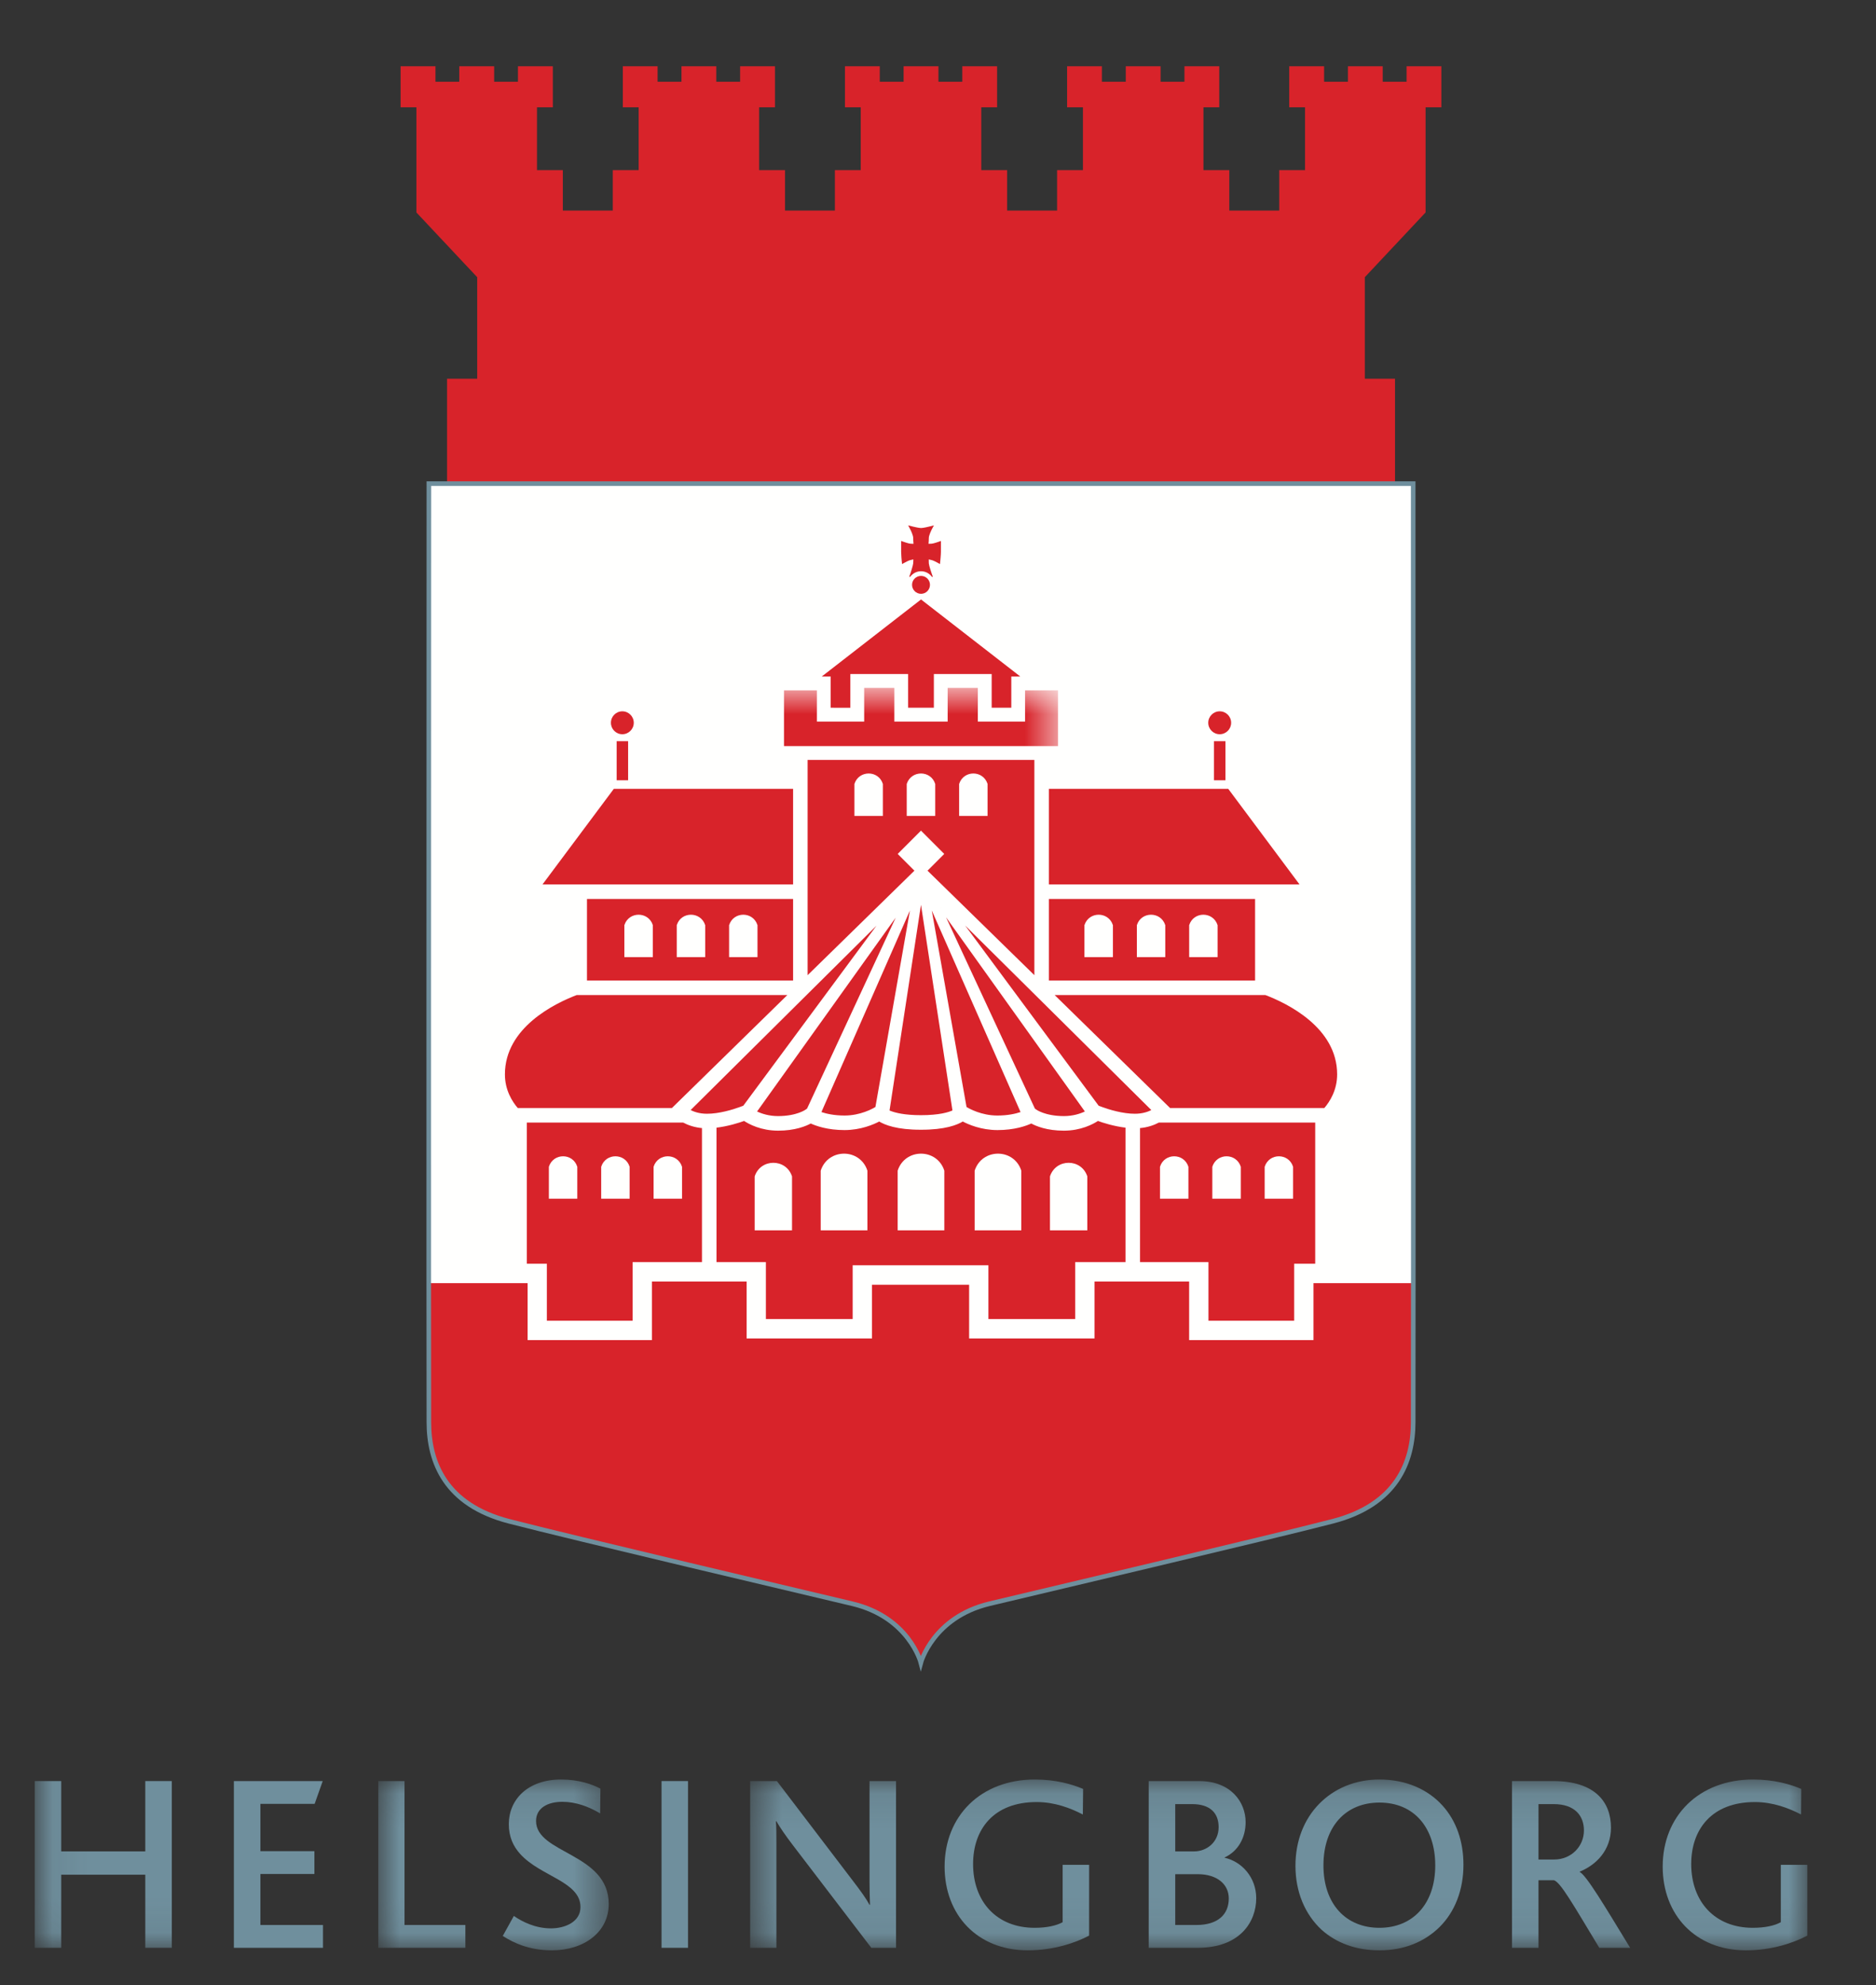 <svg version="1.2" xmlns="http://www.w3.org/2000/svg" xmlns:xlink="http://www.w3.org/1999/xlink" overflow="visible" preserveAspectRatio="none" viewBox="0 0 54 57" height="55" width="52"><rect x="0" y="0" width="54" height="57" fill="#333333" stroke="none"/><g transform="translate(1, 1)"><desc>Created with Sketch.</desc><defs><polygon points="0.06 0.752 29.454 0.752 29.454 36.927 0.06 36.927" id="path-1_1574690052815" vector-effect="non-scaling-stroke"/><polygon points="0.889 0.095 7.522 0.095 7.522 4.94 0.889 4.94" id="path-3_1574690052815" vector-effect="non-scaling-stroke"/><polygon points="0.593 0.095 31.023 0.095 31.023 4.94 0.593 4.94" id="path-5_1574690052815" vector-effect="non-scaling-stroke"/></defs><g fill-rule="evenodd" fill="none" stroke-width="1" stroke="none" id="Page-1_1574690052815"><g id="HBG_logo_staende_CMYK_1574690052815"><path fill="#FFFFFE" id="Fill-1_1574690052815" d="M39.678,12.887 L11.345,12.887 C11.336,38.609 11.345,38.609 11.345,39.833 C11.345,40.985 11.828,42.205 13.658,42.679 C15.485,43.152 22.326,44.762 23.542,45.048 C25.2,45.437 25.495,46.636 25.516,46.731 L25.516,46.741 L25.517,46.736 L25.518,46.741 L25.518,46.731 C25.539,46.636 25.832,45.437 27.489,45.048 C28.706,44.762 35.548,43.152 37.375,42.679 C39.203,42.205 39.678,40.985 39.678,39.833 C39.678,38.609 39.687,38.609 39.678,12.887" vector-effect="non-scaling-stroke"/><path fill="#D8232A" id="Fill-2_1574690052815" d="M21.734,27.542 L15.594,27.542 C14.972,27.778 13.505,28.478 13.505,29.848 C13.505,30.303 13.712,30.639 13.89,30.844 L18.352,30.844 L21.734,27.542" vector-effect="non-scaling-stroke"/><path stroke-width="0.058" stroke="#FFFFFE" id="Stroke-3_1574690052815" d="M21.734,27.542 L15.594,27.542 C14.972,27.778 13.505,28.478 13.505,29.848 C13.505,30.303 13.712,30.639 13.89,30.844 L18.352,30.844 L21.734,27.542 Z" vector-effect="non-scaling-stroke"/><polyline points="25.384 23.979 25.509 24.106 25.51 24.107 25.636 23.979 28.803 27.069 28.803 20.791 22.218 20.791 22.218 27.069 25.384 23.979" fill="#D8232A" id="Fill-4_1574690052815" vector-effect="non-scaling-stroke"/><polygon points="25.384 23.979 25.509 24.106 25.51 24.107 25.636 23.979 28.803 27.069 28.803 20.791 22.218 20.791 22.218 27.069" stroke-width="0.058" stroke="#FFFFFE" id="Stroke-5_1574690052815" vector-effect="non-scaling-stroke"/><path fill="#D8232A" id="Fill-6_1574690052815" d="M18.673,31.204 L14.136,31.204 L14.136,35.314 L14.712,35.314 L14.712,36.951 L17.239,36.951 L17.239,35.268 L19.235,35.268 L19.235,31.364 C18.995,31.346 18.807,31.276 18.673,31.204" vector-effect="non-scaling-stroke"/><path stroke-width="0.058" stroke="#FFFFFE" id="Stroke-7_1574690052815" d="M18.673,31.204 L14.136,31.204 L14.136,35.314 L14.712,35.314 L14.712,36.951 L17.239,36.951 L17.239,35.268 L19.235,35.268 L19.235,31.364 C18.995,31.346 18.807,31.276 18.673,31.204 Z" vector-effect="non-scaling-stroke"/><path fill="#D8232A" id="Fill-8_1574690052815" d="M30.6,31.154 C30.447,31.255 30.107,31.435 29.624,31.436 C29.623,31.436 29.622,31.436 29.621,31.436 C29.144,31.436 28.835,31.309 28.686,31.227 C28.528,31.301 28.198,31.419 27.711,31.419 C27.248,31.418 26.888,31.262 26.712,31.169 C26.546,31.273 26.197,31.411 25.51,31.409 C24.824,31.411 24.475,31.273 24.309,31.169 C24.133,31.262 23.772,31.418 23.31,31.419 C22.824,31.419 22.494,31.3 22.336,31.227 C22.187,31.309 21.876,31.436 21.397,31.436 C20.914,31.435 20.575,31.255 20.422,31.154 C20.269,31.21 19.946,31.314 19.595,31.353 L19.595,35.268 L21.017,35.268 L21.017,36.902 L23.573,36.902 L23.573,35.359 L27.422,35.359 L27.422,36.902 L29.978,36.902 L29.978,35.268 L31.426,35.268 L31.426,31.353 C31.074,31.313 30.753,31.21 30.6,31.154" vector-effect="non-scaling-stroke"/><path stroke-width="0.058" stroke="#FFFFFE" id="Stroke-9_1574690052815" d="M30.6,31.154 C30.447,31.255 30.107,31.435 29.624,31.436 C29.623,31.436 29.622,31.436 29.621,31.436 C29.144,31.436 28.835,31.309 28.686,31.227 C28.528,31.301 28.198,31.419 27.711,31.419 C27.248,31.418 26.888,31.262 26.712,31.169 C26.546,31.273 26.197,31.411 25.51,31.409 C24.824,31.411 24.475,31.273 24.309,31.169 C24.133,31.262 23.772,31.418 23.31,31.419 C22.824,31.419 22.494,31.3 22.336,31.227 C22.187,31.309 21.876,31.436 21.397,31.436 C20.914,31.435 20.575,31.255 20.422,31.154 C20.269,31.21 19.946,31.314 19.595,31.353 L19.595,35.268 L21.017,35.268 L21.017,36.902 L23.573,36.902 L23.573,35.359 L27.422,35.359 L27.422,36.902 L29.978,36.902 L29.978,35.268 L31.426,35.268 L31.426,31.353 C31.074,31.313 30.753,31.21 30.6,31.154 Z" vector-effect="non-scaling-stroke"/><path fill="#D8232A" id="Fill-10_1574690052815" d="M35.43,27.542 L29.287,27.542 L32.669,30.844 L37.134,30.844 C37.311,30.639 37.518,30.303 37.518,29.848 C37.518,28.478 36.052,27.778 35.43,27.542" vector-effect="non-scaling-stroke"/><path stroke-width="0.058" stroke="#FFFFFE" id="Stroke-11_1574690052815" d="M35.43,27.542 L29.287,27.542 L32.669,30.844 L37.134,30.844 C37.311,30.639 37.518,30.303 37.518,29.848 C37.518,28.478 36.052,27.778 35.43,27.542 Z" vector-effect="non-scaling-stroke"/><path fill="#D8232A" id="Fill-12_1574690052815" d="M31.786,31.364 L31.786,35.268 L33.756,35.268 L33.756,36.951 L36.281,36.951 L36.281,35.314 L36.887,35.314 L36.887,31.204 L32.349,31.204 C32.214,31.276 32.025,31.347 31.786,31.364" vector-effect="non-scaling-stroke"/><path stroke-width="0.058" stroke="#FFFFFE" id="Stroke-13_1574690052815" d="M31.786,31.364 L31.786,35.268 L33.756,35.268 L33.756,36.951 L36.281,36.951 L36.281,35.314 L36.887,35.314 L36.887,31.204 L32.349,31.204 C32.214,31.276 32.025,31.347 31.786,31.364 Z" vector-effect="non-scaling-stroke"/><path fill="#D8232A" id="Fill-14_1574690052815" d="M36.779,35.814 L36.779,37.449 L33.258,37.449 L33.258,35.768 L30.476,35.768 L30.476,37.402 L26.925,37.402 L26.925,35.859 L24.071,35.859 L24.071,37.402 L20.52,37.402 L20.52,35.768 L17.736,35.768 L17.736,37.449 L14.216,37.449 L14.216,35.814 L11.343,35.814 C11.342,38.929 11.342,39.239 11.342,39.833 C11.342,40.985 11.826,42.205 13.653,42.679 C15.481,43.152 22.322,44.762 23.539,45.048 C25.197,45.437 25.506,46.741 25.506,46.741 C25.506,46.741 25.829,45.437 27.486,45.048 C28.703,44.762 35.544,43.152 37.371,42.679 C39.199,42.205 39.683,40.985 39.683,39.833 C39.683,39.239 39.683,38.929 39.683,35.814 L36.779,35.814" vector-effect="non-scaling-stroke"/><path stroke-width="0.058" stroke="#FFFFFE" id="Stroke-15_1574690052815" d="M36.779,35.814 L36.779,37.449 L33.258,37.449 L33.258,35.768 L30.476,35.768 L30.476,37.402 L26.925,37.402 L26.925,35.859 L24.071,35.859 L24.071,37.402 L20.52,37.402 L20.52,35.768 L17.736,35.768 L17.736,37.449 L14.216,37.449 L14.216,35.814 L11.343,35.814 C11.342,38.929 11.342,39.239 11.342,39.833 C11.342,40.985 11.826,42.205 13.653,42.679 C15.481,43.152 22.322,44.762 23.539,45.048 C25.197,45.437 25.506,46.741 25.506,46.741 C25.506,46.741 25.829,45.437 27.486,45.048 C28.703,44.762 35.544,43.152 37.371,42.679 C39.199,42.205 39.683,40.985 39.683,39.833 C39.683,39.239 39.683,38.929 39.683,35.814 L36.779,35.814 Z" vector-effect="non-scaling-stroke"/><polyline points="22.882 18.454 22.882 19.35 23.506 19.351 23.506 18.383 25.111 18.383 25.111 19.35 25.91 19.35 25.91 18.383 27.516 18.383 27.516 19.35 28.139 19.35 28.139 18.454 28.454 18.454 25.512 16.176 25.511 16.176 22.569 18.454 22.882 18.454" fill="#D8232A" id="Fill-16_1574690052815" vector-effect="non-scaling-stroke"/><polygon points="22.882 18.454 22.882 19.35 23.506 19.351 23.506 18.383 25.111 18.383 25.111 19.35 25.91 19.35 25.91 18.383 27.516 18.383 27.516 19.35 28.139 19.35 28.139 18.454 28.454 18.454 25.512 16.176 25.511 16.176 22.569 18.454" stroke-width="0.058" stroke="#FFFFFE" id="Stroke-17_1574690052815" vector-effect="non-scaling-stroke"/><path fill="#D8232A" id="Fill-18_1574690052815" d="M25.512,16.05 C25.654,16.05 25.769,15.934 25.769,15.792 C25.769,15.65 25.654,15.536 25.512,15.536 C25.369,15.536 25.253,15.65 25.253,15.792 C25.253,15.934 25.369,16.05 25.512,16.05" vector-effect="non-scaling-stroke"/><path fill="#D8232A" id="Fill-19_1574690052815" d="M25.997,14.563 C25.997,14.563 25.877,14.604 25.823,14.61 C25.805,14.612 25.78,14.614 25.756,14.614 C25.746,14.614 25.736,14.613 25.727,14.613 C25.731,14.567 25.736,14.504 25.736,14.447 C25.734,14.376 25.813,14.215 25.813,14.215 L25.882,14.085 L25.739,14.121 C25.739,14.122 25.571,14.162 25.511,14.161 C25.453,14.162 25.284,14.121 25.284,14.121 L25.141,14.085 L25.209,14.215 C25.211,14.215 25.288,14.376 25.286,14.447 C25.286,14.504 25.291,14.567 25.295,14.614 C25.286,14.614 25.276,14.614 25.267,14.614 C25.243,14.614 25.218,14.612 25.199,14.61 C25.146,14.604 25.025,14.562 25.025,14.562 L24.939,14.532 L24.939,14.845 C24.939,14.928 24.955,15.096 24.955,15.097 L24.966,15.196 L25.054,15.148 C25.053,15.148 25.146,15.098 25.191,15.085 C25.216,15.079 25.255,15.07 25.29,15.062 C25.29,15.072 25.29,15.082 25.29,15.093 C25.29,15.122 25.287,15.151 25.286,15.177 C25.28,15.242 25.205,15.466 25.205,15.467 L25.171,15.563 L25.199,15.561 C25.27,15.466 25.383,15.402 25.512,15.402 C25.64,15.402 25.754,15.466 25.825,15.562 L25.852,15.564 L25.818,15.467 C25.816,15.466 25.742,15.242 25.736,15.177 C25.734,15.151 25.734,15.122 25.734,15.093 C25.734,15.082 25.734,15.072 25.734,15.062 C25.767,15.069 25.805,15.079 25.83,15.085 C25.877,15.098 25.969,15.148 25.969,15.148 L26.057,15.196 L26.067,15.097 C26.067,15.096 26.084,14.928 26.084,14.845 L26.084,14.532 L25.997,14.563" vector-effect="non-scaling-stroke"/><path fill="#D8232A" id="Fill-20_1574690052815" d="M16.914,19.424 C17.095,19.424 17.243,19.571 17.243,19.753 C17.243,19.935 17.095,20.082 16.914,20.082 C16.732,20.082 16.585,19.935 16.585,19.753 C16.585,19.571 16.732,19.424 16.914,19.424" vector-effect="non-scaling-stroke"/><polygon points="16.75 21.404 17.08 21.404 17.08 20.282 16.75 20.282" fill="#D8232A" id="Fill-21_1574690052815" vector-effect="non-scaling-stroke"/><path fill="#D8232A" id="Fill-22_1574690052815" d="M34.108,19.424 C34.291,19.424 34.438,19.571 34.438,19.753 C34.438,19.935 34.291,20.082 34.108,20.082 C33.927,20.082 33.779,19.935 33.779,19.753 C33.779,19.571 33.927,19.424 34.108,19.424" vector-effect="non-scaling-stroke"/><polygon points="33.943 21.404 34.274 21.404 34.274 20.282 33.943 20.282" fill="#D8232A" id="Fill-23_1574690052815" vector-effect="non-scaling-stroke"/><polyline points="39.488 0.903 39.488 1.347 38.801 1.347 38.801 0.903 37.8 0.903 37.8 1.347 37.114 1.347 37.114 0.903 36.11 0.903 36.11 2.081 36.565 2.081 36.565 3.885 35.822 3.885 35.822 5.046 34.385 5.046 34.385 3.885 33.641 3.885 33.641 2.081 34.096 2.081 34.096 0.903 33.094 0.903 33.094 1.347 32.407 1.347 32.407 0.903 31.405 0.903 31.405 1.347 30.718 1.347 30.718 0.903 29.716 0.903 29.716 2.081 30.172 2.081 30.172 3.885 29.428 3.885 29.428 5.046 27.99 5.046 27.99 3.885 27.246 3.885 27.246 2.081 27.701 2.081 27.701 0.903 26.699 0.903 26.699 1.347 26.013 1.347 26.013 0.903 25.01 0.903 25.01 1.347 24.324 1.347 24.324 0.903 23.322 0.903 23.322 2.081 23.776 2.081 23.776 3.885 23.032 3.885 23.032 5.046 21.597 5.046 21.597 3.885 20.851 3.885 20.851 2.081 21.307 2.081 21.307 0.903 20.304 0.903 20.304 1.347 19.618 1.347 19.618 0.903 18.616 0.903 18.616 1.347 17.929 1.347 17.929 0.903 16.928 0.903 16.928 2.081 17.383 2.081 17.383 3.885 16.638 3.885 16.638 5.046 15.201 5.046 15.201 3.885 14.457 3.885 14.457 2.081 14.913 2.081 14.913 0.903 13.909 0.903 13.909 1.347 13.224 1.347 13.224 0.903 12.22 0.903 12.22 1.347 11.535 1.347 11.535 0.903 10.531 0.903 10.531 2.081 10.986 2.081 10.986 5.1 12.736 6.959 12.736 9.874 11.868 9.874 11.868 12.887 39.155 12.887 39.155 9.874 38.286 9.874 38.286 6.959 40.035 5.1 40.035 2.081 40.489 2.081 40.489 0.903 39.488 0.903" fill="#D8232A" id="Fill-24_1574690052815" vector-effect="non-scaling-stroke"/><polygon points="29.162 27.182 35.156 27.182 35.156 24.783 29.162 24.783" fill="#D8232A" id="Fill-25_1574690052815" vector-effect="non-scaling-stroke"/><polygon points="29.162 27.182 35.156 27.182 35.156 24.783 29.162 24.783" stroke-width="0.058" stroke="#FFFFFE" id="Stroke-26_1574690052815" vector-effect="non-scaling-stroke"/><polyline points="29.162 21.621 29.162 24.422 36.463 24.422 34.369 21.621 29.162 21.621" fill="#D8232A" id="Fill-27_1574690052815" vector-effect="non-scaling-stroke"/><polygon points="29.162 21.621 29.162 24.422 36.463 24.422 34.369 21.621" stroke-width="0.058" stroke="#FFFFFE" id="Stroke-28_1574690052815" vector-effect="non-scaling-stroke"/><polyline points="21.858 21.621 16.654 21.621 14.559 24.422 21.858 24.422 21.858 21.621" fill="#D8232A" id="Fill-29_1574690052815" vector-effect="non-scaling-stroke"/><polygon points="21.858 21.621 16.654 21.621 14.559 24.422 21.858 24.422" stroke-width="0.058" stroke="#FFFFFE" id="Stroke-30_1574690052815" vector-effect="non-scaling-stroke"/><polygon points="15.867 27.182 21.858 27.182 21.858 24.783 15.867 24.783" fill="#D8232A" id="Fill-31_1574690052815" vector-effect="non-scaling-stroke"/><polygon points="15.867 27.182 21.858 27.182 21.858 24.783 15.867 24.783" stroke-width="0.058" stroke="#FFFFFE" id="Stroke-32_1574690052815" vector-effect="non-scaling-stroke"/><path fill="#FFFFFE" id="Fill-33_1574690052815" d="M21.798,34.326 L20.723,34.326 L20.723,32.778 C20.893,32.257 21.629,32.257 21.798,32.778 L21.798,34.326" vector-effect="non-scaling-stroke"/><path fill="#FFFFFE" id="Fill-34_1574690052815" d="M26.182,34.326 L24.839,34.326 L24.839,32.613 C25.05,31.962 25.972,31.962 26.182,32.613 L26.182,34.326" vector-effect="non-scaling-stroke"/><path fill="#FFFFFE" id="Fill-35_1574690052815" d="M23.968,34.326 L22.624,34.326 L22.624,32.613 C22.835,31.962 23.757,31.962 23.968,32.613 L23.968,34.326" vector-effect="non-scaling-stroke"/><path fill="#FFFFFE" id="Fill-36_1574690052815" d="M29.223,34.326 L30.298,34.326 L30.298,32.778 C30.128,32.257 29.393,32.257 29.223,32.778 L29.223,34.326" vector-effect="non-scaling-stroke"/><path fill="#FFFFFE" id="Fill-37_1574690052815" d="M27.055,34.326 L28.398,34.326 L28.398,32.613 C28.187,31.962 27.266,31.962 27.055,32.613 L27.055,34.326" vector-effect="non-scaling-stroke"/><path fill="#FFFFFE" id="Fill-38_1574690052815" d="M15.588,33.39 L14.828,33.39 L14.828,32.506 C14.948,32.137 15.469,32.137 15.588,32.506 L15.588,33.39" vector-effect="non-scaling-stroke"/><path stroke-width="0.058" stroke="#FFFFFE" id="Stroke-39_1574690052815" d="M15.588,33.39 L14.828,33.39 L14.828,32.506 C14.948,32.137 15.469,32.137 15.588,32.506 L15.588,33.39 Z" vector-effect="non-scaling-stroke"/><path fill="#FFFFFE" id="Fill-40_1574690052815" d="M17.095,33.39 L16.334,33.39 L16.334,32.506 C16.455,32.137 16.975,32.137 17.095,32.506 L17.095,33.39" vector-effect="non-scaling-stroke"/><path stroke-width="0.058" stroke="#FFFFFE" id="Stroke-41_1574690052815" d="M17.095,33.39 L16.334,33.39 L16.334,32.506 C16.455,32.137 16.975,32.137 17.095,32.506 L17.095,33.39 Z" vector-effect="non-scaling-stroke"/><path fill="#FFFFFE" id="Fill-42_1574690052815" d="M18.603,33.39 L17.842,33.39 L17.842,32.506 C17.962,32.137 18.483,32.137 18.603,32.506 L18.603,33.39" vector-effect="non-scaling-stroke"/><path stroke-width="0.058" stroke="#FFFFFE" id="Stroke-43_1574690052815" d="M18.603,33.39 L17.842,33.39 L17.842,32.506 C17.962,32.137 18.483,32.137 18.603,32.506 L18.603,33.39 Z" vector-effect="non-scaling-stroke"/><path fill="#FFFFFE" id="Fill-44_1574690052815" d="M33.179,33.39 L32.419,33.39 L32.419,32.506 C32.538,32.137 33.059,32.137 33.179,32.506 L33.179,33.39" vector-effect="non-scaling-stroke"/><path stroke-width="0.058" stroke="#FFFFFE" id="Stroke-45_1574690052815" d="M33.179,33.39 L32.419,33.39 L32.419,32.506 C32.538,32.137 33.059,32.137 33.179,32.506 L33.179,33.39 Z" vector-effect="non-scaling-stroke"/><path fill="#FFFFFE" id="Fill-46_1574690052815" d="M34.687,33.39 L33.925,33.39 L33.925,32.506 C34.047,32.137 34.566,32.137 34.687,32.506 L34.687,33.39" vector-effect="non-scaling-stroke"/><path stroke-width="0.058" stroke="#FFFFFE" id="Stroke-47_1574690052815" d="M34.687,33.39 L33.925,33.39 L33.925,32.506 C34.047,32.137 34.566,32.137 34.687,32.506 L34.687,33.39 Z" vector-effect="non-scaling-stroke"/><path fill="#FFFFFE" id="Fill-48_1574690052815" d="M36.192,33.39 L35.432,33.39 L35.432,32.506 C35.553,32.137 36.073,32.137 36.192,32.506 L36.192,33.39" vector-effect="non-scaling-stroke"/><path stroke-width="0.058" stroke="#FFFFFE" id="Stroke-49_1574690052815" d="M36.192,33.39 L35.432,33.39 L35.432,32.506 C35.553,32.137 36.073,32.137 36.192,32.506 L36.192,33.39 Z" vector-effect="non-scaling-stroke"/><path fill="#FFFFFE" id="Fill-50_1574690052815" d="M17.763,26.453 L17.001,26.453 L17.001,25.569 C17.122,25.201 17.643,25.201 17.763,25.569 L17.763,26.453" vector-effect="non-scaling-stroke"/><path stroke-width="0.058" stroke="#FFFFFE" id="Stroke-51_1574690052815" d="M17.763,26.453 L17.001,26.453 L17.001,25.569 C17.122,25.201 17.643,25.201 17.763,25.569 L17.763,26.453 Z" vector-effect="non-scaling-stroke"/><path fill="#FFFFFE" id="Fill-52_1574690052815" d="M19.27,26.453 L18.509,26.453 L18.509,25.569 C18.628,25.201 19.149,25.201 19.27,25.569 L19.27,26.453" vector-effect="non-scaling-stroke"/><path stroke-width="0.058" stroke="#FFFFFE" id="Stroke-53_1574690052815" d="M19.27,26.453 L18.509,26.453 L18.509,25.569 C18.628,25.201 19.149,25.201 19.27,25.569 L19.27,26.453 Z" vector-effect="non-scaling-stroke"/><path fill="#FFFFFE" id="Fill-54_1574690052815" d="M20.775,26.453 L20.016,26.453 L20.016,25.569 C20.135,25.201 20.656,25.201 20.775,25.569 L20.775,26.453" vector-effect="non-scaling-stroke"/><path stroke-width="0.058" stroke="#FFFFFE" id="Stroke-55_1574690052815" d="M20.775,26.453 L20.016,26.453 L20.016,25.569 C20.135,25.201 20.656,25.201 20.775,25.569 L20.775,26.453 Z" vector-effect="non-scaling-stroke"/><path fill="#FFFFFE" id="Fill-56_1574690052815" d="M31.006,26.453 L30.244,26.453 L30.244,25.569 C30.365,25.201 30.885,25.201 31.006,25.569 L31.006,26.453" vector-effect="non-scaling-stroke"/><path stroke-width="0.058" stroke="#FFFFFE" id="Stroke-57_1574690052815" d="M31.006,26.453 L30.244,26.453 L30.244,25.569 C30.365,25.201 30.885,25.201 31.006,25.569 L31.006,26.453 Z" vector-effect="non-scaling-stroke"/><path fill="#FFFFFE" id="Fill-58_1574690052815" d="M32.513,26.453 L31.753,26.453 L31.753,25.569 C31.872,25.201 32.393,25.201 32.513,25.569 L32.513,26.453" vector-effect="non-scaling-stroke"/><path stroke-width="0.058" stroke="#FFFFFE" id="Stroke-59_1574690052815" d="M32.513,26.453 L31.753,26.453 L31.753,25.569 C31.872,25.201 32.393,25.201 32.513,25.569 L32.513,26.453 Z" vector-effect="non-scaling-stroke"/><path fill="#FFFFFE" id="Fill-60_1574690052815" d="M34.019,26.453 L33.259,26.453 L33.259,25.569 C33.378,25.201 33.898,25.201 34.019,25.569 L34.019,26.453" vector-effect="non-scaling-stroke"/><path stroke-width="0.058" stroke="#FFFFFE" id="Stroke-61_1574690052815" d="M34.019,26.453 L33.259,26.453 L33.259,25.569 C33.378,25.201 33.898,25.201 34.019,25.569 L34.019,26.453 Z" vector-effect="non-scaling-stroke"/><path fill="#FFFFFE" id="Fill-62_1574690052815" d="M24.384,22.398 L23.623,22.398 L23.623,21.514 C23.744,21.146 24.266,21.146 24.384,21.514 L24.384,22.398" vector-effect="non-scaling-stroke"/><path stroke-width="0.058" stroke="#FFFFFE" id="Stroke-63_1574690052815" d="M24.384,22.398 L23.623,22.398 L23.623,21.514 C23.744,21.146 24.266,21.146 24.384,21.514 L24.384,22.398 Z" vector-effect="non-scaling-stroke"/><path fill="#FFFFFE" id="Fill-64_1574690052815" d="M25.891,22.398 L25.129,22.398 L25.129,21.514 C25.251,21.146 25.771,21.146 25.891,21.514 L25.891,22.398" vector-effect="non-scaling-stroke"/><path stroke-width="0.058" stroke="#FFFFFE" id="Stroke-65_1574690052815" d="M25.891,22.398 L25.129,22.398 L25.129,21.514 C25.251,21.146 25.771,21.146 25.891,21.514 L25.891,22.398 Z" vector-effect="non-scaling-stroke"/><path fill="#FFFFFE" id="Fill-66_1574690052815" d="M27.398,22.398 L26.637,22.398 L26.637,21.514 C26.758,21.146 27.277,21.146 27.398,21.514 L27.398,22.398" vector-effect="non-scaling-stroke"/><path stroke-width="0.058" stroke="#FFFFFE" id="Stroke-67_1574690052815" d="M27.398,22.398 L26.637,22.398 L26.637,21.514 C26.758,21.146 27.277,21.146 27.398,21.514 L27.398,22.398 Z" vector-effect="non-scaling-stroke"/><path fill="#D8232A" id="Fill-68_1574690052815" d="M20.777,30.939 C20.921,31.007 21.132,31.075 21.397,31.075 C21.949,31.074 22.206,30.885 22.217,30.877 L22.255,30.848 L24.94,25.078 L20.748,30.926 C20.757,30.931 20.767,30.936 20.777,30.939" vector-effect="non-scaling-stroke"/><path stroke-width="0.058" stroke="#FFFFFE" id="Stroke-69_1574690052815" d="M20.777,30.939 C20.921,31.007 21.132,31.075 21.397,31.075 C21.949,31.074 22.206,30.885 22.217,30.877 L22.255,30.848 L24.94,25.078 L20.748,30.926 C20.757,30.931 20.767,30.936 20.777,30.939 Z" vector-effect="non-scaling-stroke"/><path fill="#D8232A" id="Fill-70_1574690052815" d="M22.635,30.958 C22.784,31.008 23.01,31.059 23.31,31.059 C23.776,31.06 24.139,30.856 24.211,30.811 C24.222,30.804 24.224,30.803 24.224,30.803 L24.225,30.802 L25.262,24.913 L22.605,30.947 C22.615,30.951 22.625,30.954 22.635,30.958" vector-effect="non-scaling-stroke"/><path stroke-width="0.058" stroke="#FFFFFE" id="Stroke-71_1574690052815" d="M22.635,30.958 C22.784,31.008 23.01,31.059 23.31,31.059 C23.776,31.06 24.139,30.856 24.211,30.811 C24.222,30.804 24.224,30.803 24.224,30.803 L24.225,30.802 L25.262,24.913 L22.605,30.947 C22.615,30.951 22.625,30.954 22.635,30.958 Z" vector-effect="non-scaling-stroke"/><path fill="#D8232A" id="Fill-72_1574690052815" d="M24.62,30.923 C24.767,30.981 25.041,31.049 25.51,31.049 C26.037,31.049 26.315,30.965 26.448,30.902 L25.51,24.789 L24.573,30.903 C24.587,30.909 24.603,30.916 24.62,30.923" vector-effect="non-scaling-stroke"/><path stroke-width="0.058" stroke="#FFFFFE" id="Stroke-73_1574690052815" d="M24.62,30.923 C24.767,30.981 25.041,31.049 25.51,31.049 C26.037,31.049 26.315,30.965 26.448,30.902 L25.51,24.789 L24.573,30.903 C24.587,30.909 24.603,30.916 24.62,30.923 Z" vector-effect="non-scaling-stroke"/><path fill="#D8232A" id="Fill-74_1574690052815" d="M18.84,30.886 C18.953,30.946 19.121,31.008 19.349,31.008 C19.704,31.01 20.115,30.883 20.291,30.818 C20.35,30.798 20.381,30.785 20.381,30.785 L20.415,30.771 L24.48,25.29 L18.831,30.88 C18.834,30.882 18.837,30.884 18.84,30.886" vector-effect="non-scaling-stroke"/><path stroke-width="0.058" stroke="#FFFFFE" id="Stroke-75_1574690052815" d="M18.84,30.886 C18.953,30.946 19.121,31.008 19.349,31.008 C19.704,31.01 20.115,30.883 20.291,30.818 C20.35,30.798 20.381,30.785 20.381,30.785 L20.415,30.771 L24.48,25.29 L18.831,30.88 C18.834,30.882 18.837,30.884 18.84,30.886 Z" vector-effect="non-scaling-stroke"/><path fill="#D8232A" id="Fill-76_1574690052815" d="M30.242,30.939 C30.253,30.936 30.263,30.931 30.272,30.926 L26.074,25.069 L28.765,30.848 L28.803,30.877 C28.813,30.885 29.07,31.074 29.623,31.075 C29.888,31.075 30.099,31.007 30.242,30.939" vector-effect="non-scaling-stroke"/><path stroke-width="0.058" stroke="#FFFFFE" id="Stroke-77_1574690052815" d="M30.242,30.939 C30.253,30.936 30.263,30.931 30.272,30.926 L26.074,25.069 L28.765,30.848 L28.803,30.877 C28.813,30.885 29.07,31.074 29.623,31.075 C29.888,31.075 30.099,31.007 30.242,30.939 Z" vector-effect="non-scaling-stroke"/><path fill="#D8232A" id="Fill-78_1574690052815" d="M28.385,30.958 C28.396,30.954 28.405,30.951 28.415,30.947 L25.751,24.912 L26.795,30.802 L26.796,30.803 C26.796,30.803 26.798,30.804 26.809,30.811 C26.881,30.856 27.243,31.06 27.71,31.059 C28.01,31.059 28.236,31.008 28.385,30.958" vector-effect="non-scaling-stroke"/><path stroke-width="0.058" stroke="#FFFFFE" id="Stroke-79_1574690052815" d="M28.385,30.958 C28.396,30.954 28.405,30.951 28.415,30.947 L25.751,24.912 L26.795,30.802 L26.796,30.803 C26.796,30.803 26.798,30.804 26.809,30.811 C26.881,30.856 27.243,31.06 27.71,31.059 C28.01,31.059 28.236,31.008 28.385,30.958 Z" vector-effect="non-scaling-stroke"/><path fill="#D8232A" id="Fill-80_1574690052815" d="M32.18,30.886 C32.183,30.884 32.186,30.882 32.189,30.88 L26.531,25.285 L30.605,30.771 L30.639,30.785 C30.639,30.785 30.67,30.798 30.729,30.818 C30.905,30.883 31.315,31.01 31.67,31.008 C31.899,31.008 32.067,30.946 32.18,30.886" vector-effect="non-scaling-stroke"/><path stroke-width="0.058" stroke="#FFFFFE" id="Stroke-81_1574690052815" d="M32.18,30.886 C32.183,30.884 32.186,30.882 32.189,30.88 L26.531,25.285 L30.605,30.771 L30.639,30.785 C30.639,30.785 30.67,30.798 30.729,30.818 C30.905,30.883 31.315,31.01 31.67,31.008 C31.899,31.008 32.067,30.946 32.18,30.886 Z" vector-effect="non-scaling-stroke"/><polyline points="26.18 23.519 25.51 24.188 24.84 23.519 25.51 22.85 26.18 23.519" fill="#FFFFFE" id="Fill-82_1574690052815" vector-effect="non-scaling-stroke"/><g transform="translate(0, 18)" id="Group-86_1574690052815"><mask fill="white" id="mask-2_1574690052815" vector-effect="non-scaling-stroke"><use xmlns:xlink="http://www.w3.org/1999/xlink" xlink:href="#path-1_1574690052815" vector-effect="non-scaling-stroke"/></mask><g id="Clip-84_1574690052815"/><polyline points="21.567 2.422 29.454 2.422 29.454 0.822 28.507 0.822 28.507 1.719 27.146 1.719 27.146 0.752 26.278 0.752 26.278 1.719 24.742 1.719 24.742 0.752 23.875 0.752 23.875 1.719 22.514 1.719 22.514 0.822 21.567 0.822 21.567 2.422" mask="url(#mask-2_1574690052815)" fill="#D8232A" id="Fill-83_1574690052815" vector-effect="non-scaling-stroke"/><polyline points="3.182 36.927 3.182 34.828 0.762 34.828 0.762 36.927 0 36.927 0 32.14 0.762 32.14 0.762 34.159 3.182 34.159 3.182 32.14 3.945 32.14 3.945 36.927 3.182 36.927" mask="url(#mask-2_1574690052815)" fill="#6F8F9D" id="Fill-85_1574690052815" vector-effect="non-scaling-stroke"/></g><polyline points="5.732 54.927 5.732 50.14 8.289 50.14 8.057 50.794 6.496 50.794 6.496 52.152 8.05 52.152 8.05 52.807 6.496 52.807 6.496 54.272 8.297 54.272 8.297 54.927 5.732 54.927" fill="#6F8F9D" id="Fill-87_1574690052815" vector-effect="non-scaling-stroke"/><g transform="translate(9, 50)" id="Group-91_1574690052815"><mask fill="white" id="mask-4_1574690052815" vector-effect="non-scaling-stroke"><use xmlns:xlink="http://www.w3.org/1999/xlink" xlink:href="#path-3_1574690052815" vector-effect="non-scaling-stroke"/></mask><g id="Clip-89_1574690052815"/><polyline points="0.889 4.927 0.889 0.14 1.644 0.14 1.644 4.272 3.396 4.272 3.396 4.927 0.889 4.927" mask="url(#mask-4_1574690052815)" fill="#6F8F9D" id="Fill-88_1574690052815" vector-effect="non-scaling-stroke"/><path mask="url(#mask-4_1574690052815)" fill="#6F8F9D" id="Fill-90_1574690052815" d="M5.888,5 C5.228,5 4.775,4.781 4.472,4.587 L4.791,4.012 C5.031,4.179 5.408,4.369 5.859,4.369 C6.251,4.369 6.709,4.192 6.709,3.757 C6.709,3.022 5.554,2.879 4.972,2.231 C4.775,2.014 4.646,1.744 4.646,1.376 C4.646,0.677 5.184,0.095 6.15,0.095 C6.659,0.095 7.036,0.227 7.283,0.357 L7.275,1.068 C6.948,0.874 6.579,0.735 6.186,0.735 C5.772,0.735 5.43,0.909 5.43,1.286 C5.43,2.231 7.522,2.204 7.522,3.67 C7.522,4.477 6.811,5 5.888,5" vector-effect="non-scaling-stroke"/></g><polygon points="18.042 54.927 18.804 54.927 18.804 50.14 18.042 50.14" fill="#6F8F9D" id="Fill-92_1574690052815" vector-effect="non-scaling-stroke"/><g transform="translate(20, 50)" id="Group-100_1574690052815"><mask fill="white" id="mask-6_1574690052815" vector-effect="non-scaling-stroke"><use xmlns:xlink="http://www.w3.org/1999/xlink" xlink:href="#path-5_1574690052815" vector-effect="non-scaling-stroke"/></mask><g id="Clip-94_1574690052815"/><path mask="url(#mask-6_1574690052815)" fill="#6F8F9D" id="Fill-93_1574690052815" d="M4.08,4.927 L1.826,1.985 C1.594,1.681 1.465,1.49 1.348,1.294 L1.333,1.294 C1.348,1.455 1.348,1.688 1.348,1.92 L1.348,4.927 L0.593,4.927 L0.593,0.14 L1.363,0.14 L3.527,2.973 C3.79,3.315 3.919,3.496 4.029,3.693 L4.043,3.693 C4.036,3.496 4.029,3.257 4.029,3.022 L4.029,0.14 L4.792,0.14 L4.792,4.927 L4.08,4.927" vector-effect="non-scaling-stroke"/><path mask="url(#mask-6_1574690052815)" fill="#6F8F9D" id="Fill-95_1574690052815" d="M8.585,5 C7.125,5 6.19,3.975 6.19,2.596 C6.19,1.148 7.226,0.095 8.788,0.095 C9.398,0.095 9.863,0.233 10.177,0.365 L10.169,1.099 C9.819,0.918 9.362,0.742 8.84,0.742 C7.597,0.742 7.01,1.528 7.01,2.522 C7.01,3.597 7.684,4.353 8.78,4.353 C9.138,4.353 9.413,4.289 9.588,4.192 L9.588,2.544 L10.35,2.544 L10.35,4.577 C9.965,4.781 9.334,5 8.585,5" vector-effect="non-scaling-stroke"/><path mask="url(#mask-6_1574690052815)" fill="#6F8F9D" id="Fill-96_1574690052815" d="M13.476,4.927 L12.065,4.927 L12.065,0.14 L13.519,0.14 C14.435,0.14 14.855,0.749 14.855,1.317 C14.855,1.761 14.645,2.152 14.246,2.335 L14.246,2.34 C14.747,2.45 15.16,2.907 15.16,3.503 C15.16,4.172 14.703,4.927 13.476,4.927 Z M12.829,0.801 L12.829,2.159 L13.373,2.159 C13.73,2.159 14.078,1.898 14.078,1.463 C14.078,1.062 13.839,0.801 13.314,0.801 L12.829,0.801 Z M13.476,2.813 L12.829,2.813 L12.829,4.272 L13.439,4.272 C14.059,4.272 14.37,3.968 14.37,3.51 C14.37,3.104 14.035,2.813 13.476,2.813 L13.476,2.813 Z" vector-effect="non-scaling-stroke"/><path mask="url(#mask-6_1574690052815)" fill="#6F8F9D" id="Fill-97_1574690052815" d="M16.972,0.794 C17.399,0.357 18.002,0.095 18.707,0.095 C19.462,0.095 20.096,0.372 20.523,0.844 C20.917,1.279 21.125,1.868 21.125,2.544 C21.125,3.264 20.879,3.895 20.437,4.331 C19.999,4.761 19.412,5 18.707,5 C18.031,5 17.465,4.788 17.043,4.411 C16.563,3.968 16.289,3.322 16.289,2.572 C16.289,1.861 16.535,1.237 16.972,0.794 Z M18.707,0.757 C17.741,0.757 17.095,1.439 17.095,2.561 C17.095,3.67 17.741,4.353 18.707,4.353 C19.666,4.353 20.313,3.67 20.313,2.561 C20.313,1.483 19.709,0.757 18.707,0.757 L18.707,0.757 Z" vector-effect="non-scaling-stroke"/><path mask="url(#mask-6_1574690052815)" fill="#6F8F9D" id="Fill-98_1574690052815" d="M25.035,4.927 C24.287,3.693 23.917,3.039 23.729,2.987 L23.285,2.987 L23.285,4.927 L22.522,4.927 L22.522,0.14 L23.714,0.14 C24.912,0.14 25.371,0.742 25.371,1.477 C25.371,2.131 24.941,2.551 24.47,2.741 L24.47,2.748 C24.665,2.849 25.174,3.7 25.923,4.927 L25.035,4.927 Z M23.721,0.801 L23.285,0.801 L23.285,2.392 L23.736,2.392 C24.229,2.392 24.593,2.014 24.593,1.557 C24.593,1.144 24.339,0.801 23.721,0.801 L23.721,0.801 Z" vector-effect="non-scaling-stroke"/><path mask="url(#mask-6_1574690052815)" fill="#6F8F9D" id="Fill-99_1574690052815" d="M29.259,5 C27.797,5 26.86,3.975 26.86,2.596 C26.86,1.148 27.899,0.095 29.461,0.095 C30.071,0.095 30.537,0.233 30.849,0.365 L30.843,1.099 C30.493,0.918 30.036,0.742 29.513,0.742 C28.27,0.742 27.681,1.528 27.681,2.522 C27.681,3.597 28.356,4.353 29.454,4.353 C29.81,4.353 30.087,4.289 30.26,4.192 L30.26,2.544 L31.023,2.544 L31.023,4.577 C30.639,4.781 30.006,5 29.259,5" vector-effect="non-scaling-stroke"/></g><path stroke-width="0.132" stroke="#6F8F9D" id="Stroke-101_1574690052815" d="M39.678,12.887 L11.345,12.887 C11.336,38.609 11.345,38.609 11.345,39.833 C11.345,40.985 11.82,42.205 13.648,42.679 C15.476,43.152 22.317,44.758 23.534,45.048 C25.168,45.437 25.506,46.741 25.506,46.741 C25.506,46.741 25.856,45.437 27.48,45.048 C28.695,44.756 35.538,43.152 37.366,42.679 C39.193,42.205 39.678,40.985 39.678,39.833 C39.678,38.609 39.687,38.609 39.678,12.887 Z" vector-effect="non-scaling-stroke"/></g></g></g></svg>